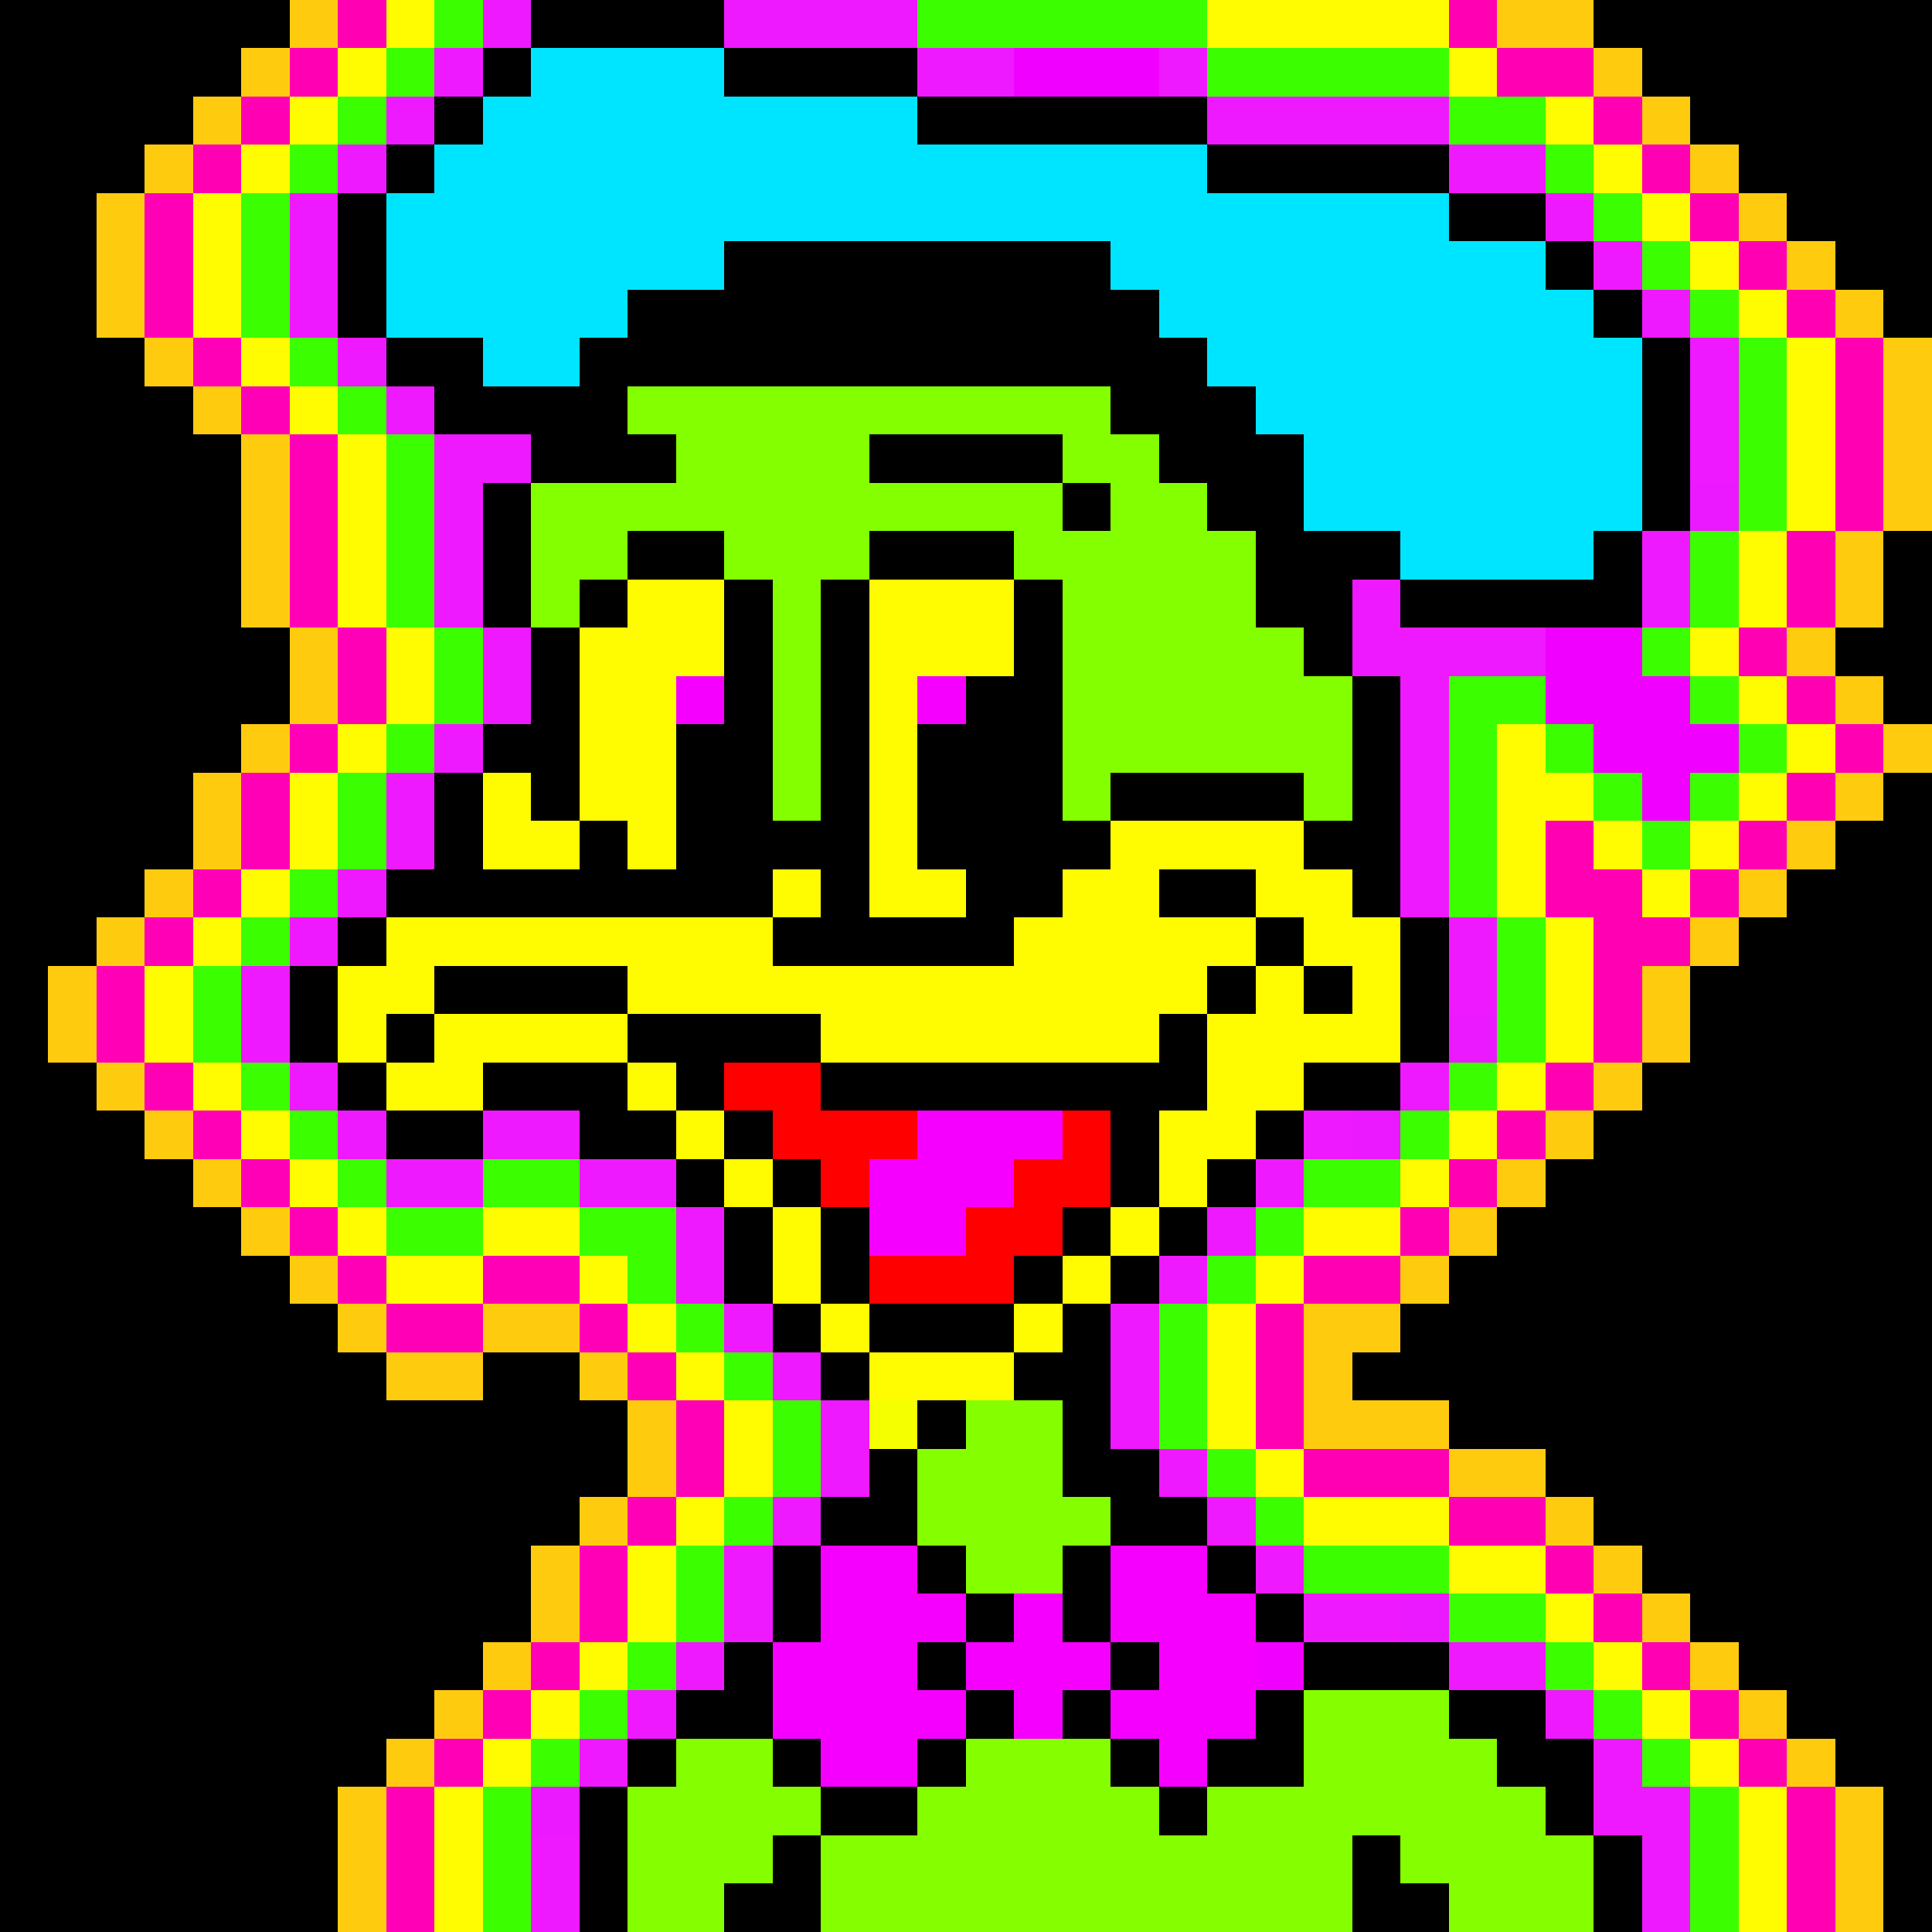 <svg xmlns="http://www.w3.org/2000/svg" viewBox="0 -0.5 40 40" shape-rendering="crispEdges">
<rect x="0" y="-0.5" width="40" height="40" fill="#333333" stroke="none"/>
<path stroke="#000000" d="M0 0h6M11 0h4M33 0h7M0 1h5M10 1h1M15 1h4M34 1h6M0 2h4M9 2h1M19 2h6M35 2h5M0 3h3M8 3h1M25 3h5M36 3h4M0 4h2M7 4h1M30 4h2M37 4h3M0 5h2M7 5h1M15 5h8M32 5h1M38 5h2M0 6h2M7 6h1M13 6h11M33 6h1M39 6h1M0 7h3M8 7h2M12 7h13M34 7h1M0 8h4M9 8h4M23 8h3M34 8h1M0 9h5M11 9h3M18 9h4M24 9h3M34 9h1M0 10h5M10 10h1M22 10h1M25 10h2M34 10h1M0 11h5M10 11h1M13 11h2M18 11h3M26 11h3M33 11h1M39 11h1M0 12h5M10 12h1M12 12h1M15 12h1M17 12h1M21 12h1M26 12h2M29 12h5M39 12h1M0 13h6M11 13h1M15 13h1M17 13h1M21 13h1M27 13h1M38 13h2M0 14h6M11 14h1M15 14h1M17 14h1M20 14h2M28 14h1M39 14h1M0 15h5M10 15h2M14 15h2M17 15h1M19 15h3M28 15h1M0 16h4M9 16h1M11 16h1M14 16h2M17 16h1M19 16h3M23 16h4M28 16h1M39 16h1M0 17h4M9 17h1M12 17h1M14 17h4M19 17h4M27 17h2M38 17h2M0 18h3M8 18h8M17 18h1M20 18h2M24 18h2M28 18h1M37 18h3M0 19h2M7 19h1M16 19h5M26 19h1M29 19h1M36 19h4M0 20h1M6 20h1M9 20h4M25 20h1M27 20h1M29 20h1M35 20h5M0 21h1M6 21h1M8 21h1M13 21h4M24 21h1M29 21h1M35 21h5M0 22h2M7 22h1M10 22h3M14 22h1M17 22h8M27 22h2M34 22h6M0 23h3M8 23h2M12 23h2M15 23h1M23 23h1M26 23h1M33 23h7M0 24h4M14 24h1M16 24h1M23 24h1M25 24h1M32 24h8M0 25h5M15 25h1M17 25h1M22 25h1M24 25h1M31 25h9M0 26h6M15 26h1M17 26h1M21 26h1M23 26h1M30 26h10M0 27h7M16 27h1M18 27h3M22 27h1M29 27h11M0 28h8M10 28h2M17 28h1M21 28h2M28 28h12M0 29h13M19 29h1M22 29h1M30 29h10M0 30h13M18 30h1M22 30h2M32 30h8M0 31h12M17 31h2M23 31h2M33 31h7M0 32h11M16 32h1M19 32h1M22 32h1M25 32h1M34 32h6M0 33h11M16 33h1M20 33h1M22 33h1M26 33h1M35 33h5M0 34h10M15 34h1M19 34h1M23 34h1M27 34h3M36 34h4M0 35h9M14 35h2M20 35h1M22 35h1M26 35h1M30 35h2M37 35h3M0 36h8M13 36h1M16 36h1M19 36h1M23 36h1M25 36h2M31 36h2M38 36h2M0 37h7M12 37h1M17 37h2M24 37h1M32 37h1M39 37h1M0 38h7M12 38h1M16 38h1M28 38h1M33 38h1M39 38h1M0 39h7M12 39h1M15 39h2M28 39h2M33 39h1M39 39h1" />
<path stroke="#ffcb0f" d="M6 0h1M31 0h2M5 1h1M33 1h1M4 2h1M34 2h1M3 3h1M35 3h1M2 4h1M36 4h1M2 5h1M37 5h1M2 6h1M38 6h1M3 7h1M39 7h1M4 8h1M39 8h1M5 9h1M39 9h1M5 10h1M39 10h1M5 11h1M38 11h1M5 12h1M38 12h1M6 13h1M37 13h1M6 14h1M38 14h1M5 15h1M39 15h1M4 16h1M38 16h1M4 17h1M37 17h1M3 18h1M36 18h1M2 19h1M35 19h1M1 20h1M34 20h1M1 21h1M34 21h1M2 22h1M33 22h1M3 23h1M32 23h1M4 24h1M31 24h1M5 25h1M30 25h1M6 26h1M29 26h1M7 27h1M10 27h2M27 27h2M8 28h2M12 28h1M27 28h1M13 29h1M27 29h3M13 30h1M30 30h2M12 31h1M32 31h1M11 32h1M33 32h1M11 33h1M34 33h1M10 34h1M35 34h1M9 35h1M36 35h1M8 36h1M37 36h1M7 37h1M38 37h1M7 38h1M38 38h1M7 39h1M38 39h1" />
<path stroke="#ff00b2" d="M7 0h1M30 0h1M6 1h1M31 1h2M5 2h1M33 2h1M4 3h1M34 3h1M35 4h1M36 5h1M37 6h1M38 7h1M38 8h1M38 9h1M38 10h1M37 11h1M37 12h1M36 13h1M37 14h1M38 15h1M37 16h1M32 17h1M36 17h1M32 18h2M35 18h1M33 19h2M33 20h1M33 21h1M32 22h1M31 23h1M30 24h1M29 25h1M27 26h2M26 27h1M26 28h1M26 29h1M27 30h3M30 31h2M32 32h1M33 33h1M34 34h1M35 35h1M36 36h1M37 37h1M37 38h1M37 39h1" />
<path stroke="#fffb00" d="M8 0h1M25 0h5M7 1h1M30 1h1M6 2h1M32 2h1M5 3h1M33 3h1M4 4h1M34 4h1M4 5h1M35 5h1M4 6h1M36 6h1M5 7h1M37 7h1M6 8h1M37 8h1M7 9h1M37 9h1M7 10h1M37 10h1M7 11h1M36 11h1M7 12h1M13 12h2M18 12h3M36 12h1M8 13h1M12 13h3M18 13h3M35 13h1M8 14h1M12 14h2M18 14h1M36 14h1M7 15h1M12 15h2M18 15h1M31 15h1M37 15h1M6 16h1M10 16h1M12 16h2M18 16h1M31 16h2M36 16h1M6 17h1M10 17h2M13 17h1M18 17h1M23 17h4M31 17h1M33 17h1M35 17h1M5 18h1M16 18h1M18 18h2M22 18h2M26 18h2M31 18h1M34 18h1M4 19h1M8 19h8M21 19h5M27 19h2M32 19h1M3 20h1M7 20h2M13 20h12M26 20h1M28 20h1M32 20h1M3 21h1M7 21h1M9 21h4M17 21h7M25 21h4M32 21h1M4 22h1M8 22h2M13 22h1M25 22h2M31 22h1M5 23h1M14 23h1M24 23h2M30 23h1M6 24h1M15 24h1M24 24h1M29 24h1M7 25h1M10 25h2M16 25h1M23 25h1M27 25h2M8 26h2M12 26h1M16 26h1M22 26h1M26 26h1M13 27h1M17 27h1M21 27h1M25 27h1M14 28h1M18 28h3M25 28h1M15 29h1M25 29h1M15 30h1M26 30h1M14 31h1M27 31h3M13 32h1M30 32h2M13 33h1M32 33h1M12 34h1M33 34h1M11 35h1M34 35h1M10 36h1M35 36h1M9 37h1M36 37h1M9 38h1M36 38h1M9 39h1M36 39h1" />
<path stroke="#3bff00" d="M9 0h1M19 0h6M8 1h1M25 1h5M7 2h1M30 2h2M6 3h1M32 3h1M5 4h1M33 4h1M5 5h1M34 5h1M5 6h1M35 6h1M6 7h1M36 7h1M7 8h1M36 8h1M8 9h1M36 9h1M8 10h1M36 10h1M8 11h1M35 11h1M8 12h1M35 12h1M9 13h1M34 13h1M9 14h1M30 14h2M35 14h1M8 15h1M30 15h1M32 15h1M36 15h1M7 16h1M30 16h1M33 16h1M35 16h1M7 17h1M30 17h1M34 17h1M6 18h1M30 18h1M5 19h1M31 19h1M4 20h1M31 20h1M4 21h1M31 21h1M5 22h1M30 22h1M6 23h1M29 23h1M7 24h1M10 24h2M27 24h2M8 25h2M12 25h2M26 25h1M13 26h1M25 26h1M14 27h1M24 27h1M15 28h1M24 28h1M16 29h1M24 29h1M16 30h1M25 30h1M15 31h1M26 31h1M14 32h1M27 32h3M14 33h1M30 33h2M13 34h1M32 34h1M12 35h1M33 35h1M11 36h1M34 36h1M10 37h1M35 37h1M10 38h1M35 38h1M10 39h1M35 39h1" />
<path stroke="#ef19ff" d="M10 0h1M15 0h4M9 1h1M19 1h2M24 1h1M8 2h1M25 2h5M7 3h1M30 3h2M6 4h1M32 4h1M6 5h1M33 5h1M6 6h1M34 6h1M7 7h1M35 7h1M8 8h1M35 8h1M9 9h2M35 9h1M9 10h1M9 11h1M34 11h1M9 12h1M28 12h1M34 12h1M10 13h1M28 13h4M10 14h1M29 14h1M9 15h1M29 15h1M8 16h1M29 16h1M8 17h1M29 17h1M7 18h1M29 18h1M6 19h1M30 19h1M5 20h1M30 20h1M5 21h1M6 22h1M29 22h1M7 23h1M10 23h2M27 23h1M8 24h2M12 24h2M26 24h1M14 25h1M25 25h1M14 26h1M24 26h1M15 27h1M23 27h1M16 28h1M23 28h1M17 29h1M23 29h1M17 30h1M24 30h1M16 31h1M25 31h1M15 32h1M26 32h1M15 33h1M27 33h2M14 34h1M30 34h2M13 35h1M32 35h1M12 36h1M33 36h1M33 37h2M11 38h1M34 38h1M11 39h1M34 39h1" />
<path stroke="#00e5ff" d="M11 1h4M10 2h9M9 3h16M8 4h22M8 5h7M23 5h9M8 6h5M24 6h9M10 7h2M25 7h9M26 8h8M27 9h7M27 10h7M29 11h4" />
<path stroke="#f000ff" d="M21 1h3M32 13h2M32 14h3M33 15h3M34 16h1M26 34h1" />
<path stroke="#ff00b7" d="M3 4h1M3 5h1M3 6h1M4 7h1M5 8h1M6 9h1M6 10h1M6 11h1M6 12h1M7 13h1M7 14h1M6 15h1M5 16h1M5 17h1M4 18h1M3 19h1M2 20h1M2 21h1M3 22h1M4 23h1M5 24h1M6 25h1M7 26h1M10 26h2M8 27h2M12 27h1M13 28h1M14 29h1M14 30h1M13 31h1M12 32h1M12 33h1M11 34h1M10 35h1M9 36h1M8 37h1M8 38h1M8 39h1" />
<path stroke="#84ff00" d="M13 8h10M14 9h4M22 9h2M11 10h11M23 10h2M11 11h2M15 11h3M21 11h5M11 12h1M16 12h1M22 12h4M16 13h1M22 13h5M16 14h1M22 14h6M16 15h1M22 15h6M16 16h1M22 16h1M27 16h1" />
<path stroke="#eb19ff" d="M35 10h1M30 21h1M28 23h1M29 33h1M11 37h1" />
<path stroke="#f500ff" d="M14 14h1M19 14h1M19 23h3M18 24h3M18 25h2M17 32h2M23 32h2M17 33h3M21 33h1M23 33h3M16 34h3M20 34h3M24 34h2M16 35h4M21 35h1M23 35h3M17 36h2M24 36h1" />
<path stroke="#ff0000" d="M15 22h2M16 23h3M22 23h1M17 24h1M21 24h2M20 25h2M18 26h3" />
<path stroke="#f6ff00" d="M18 29h1" />
<path stroke="#85ff00" d="M20 29h2M19 30h3M19 31h4M20 32h2M27 35h3M14 36h2M20 36h3M27 36h4M13 37h4M19 37h5M25 37h7M13 38h3M17 38h11M29 38h4M13 39h2M17 39h11M30 39h3" />
</svg>